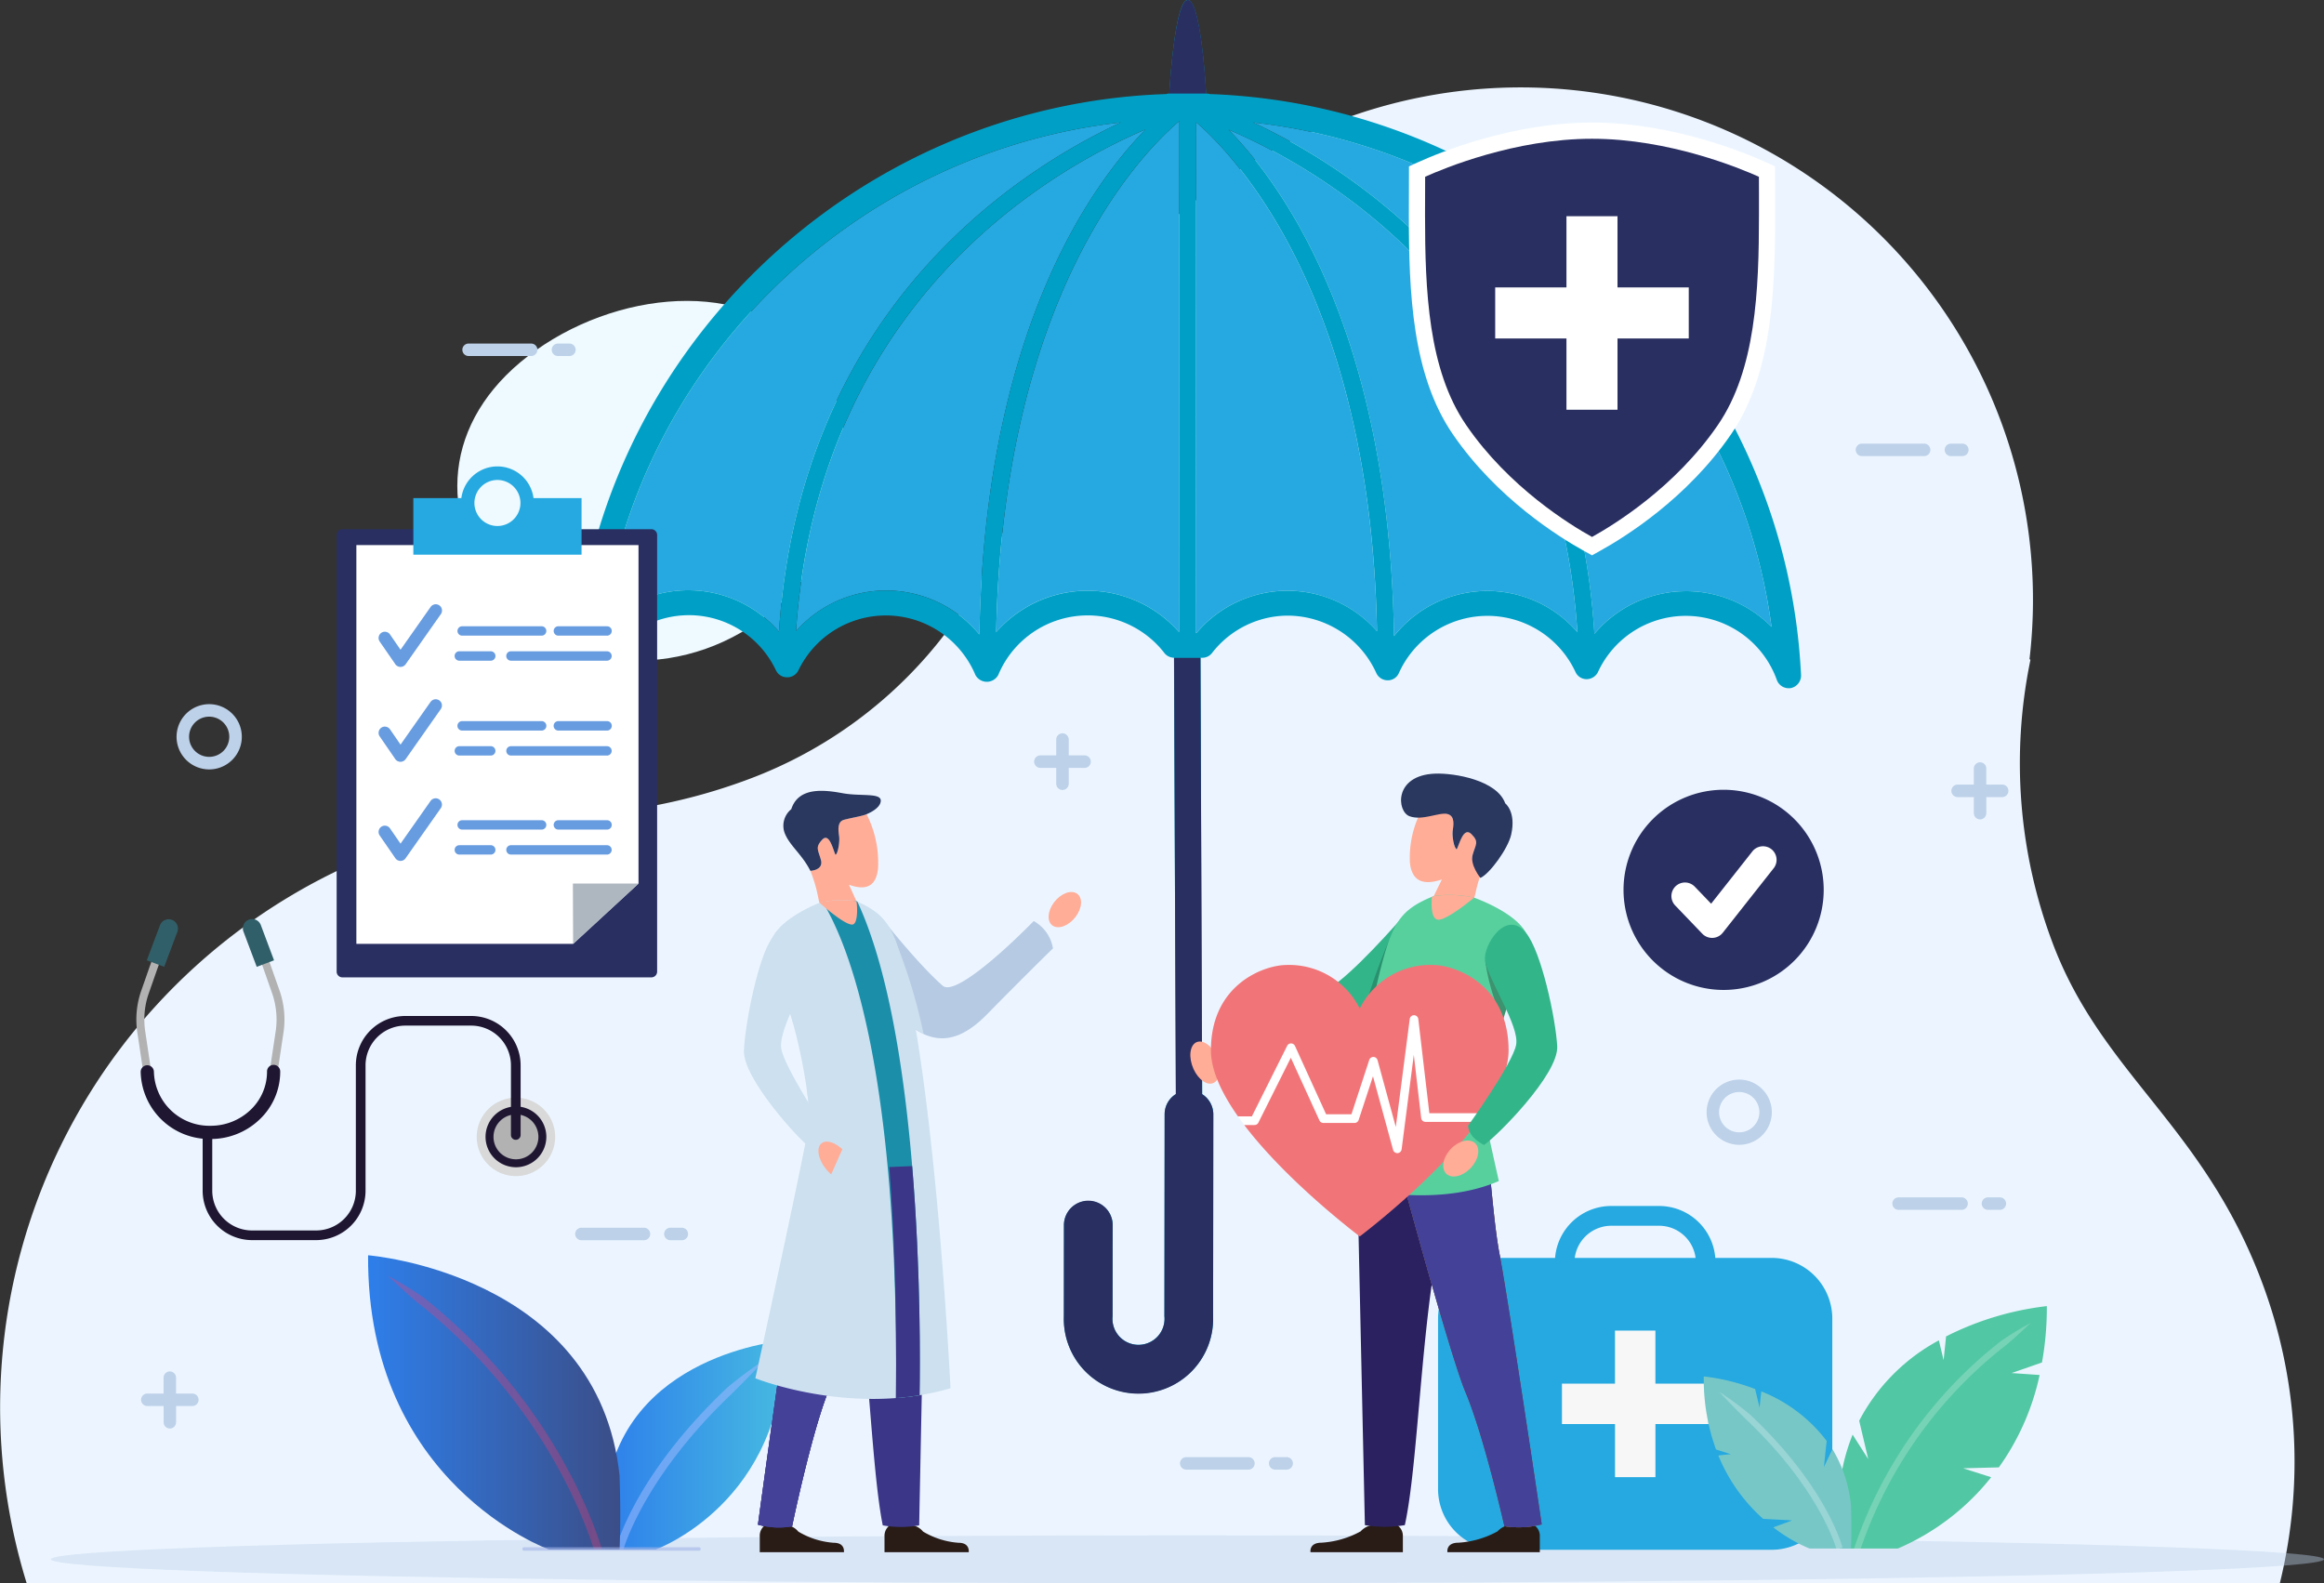 <svg xmlns="http://www.w3.org/2000/svg" xmlns:xlink="http://www.w3.org/1999/xlink" width="346.999" height="236.414" viewBox="0 0 346.999 236.414">
  <rect x="0" y="0" width="346.999" height="236.414" fill="#333333" stroke="none"/>
  <defs>
    <linearGradient id="linear-gradient" y1="0.5" x2="1" y2="0.5" gradientUnits="objectBoundingBox">
      <stop offset="0" stop-color="#2e7feb"/>
      <stop offset="1" stop-color="#46bae1"/>
    </linearGradient>
    <linearGradient id="linear-gradient-2" y1="0.5" x2="1" y2="0.5" gradientUnits="objectBoundingBox">
      <stop offset="0" stop-color="#2e7feb"/>
      <stop offset="1" stop-color="#3b4d87"/>
    </linearGradient>
    <linearGradient id="linear-gradient-3" x1="-77.36" y1="0.5" x2="-76.36" y2="0.5" gradientUnits="objectBoundingBox">
      <stop offset="0" stop-color="#3d342b"/>
      <stop offset="1" stop-color="#291c17"/>
    </linearGradient>
    <linearGradient id="linear-gradient-4" x1="-74.422" y1="0.5" x2="-73.422" y2="0.5" xlink:href="#linear-gradient-3"/>
    <linearGradient id="linear-gradient-5" x1="-168.407" y1="0.5" x2="-167.407" y2="0.5" xlink:href="#linear-gradient-3"/>
    <linearGradient id="linear-gradient-6" x1="-168.354" y1="0.5" x2="-167.354" y2="0.5" xlink:href="#linear-gradient-3"/>
  </defs>
  <g id="ob3" transform="translate(-10.423 -92.916)">
    <g id="Group_157681" data-name="Group 157681" transform="translate(10.423 105.961)" style="mix-blend-mode: multiply;isolation: isolate">
      <g id="Group_157680" data-name="Group 157680">
        <g id="Group_157679" data-name="Group 157679" transform="translate(68.285 31.884)">
          <path id="Path_205009" data-name="Path 205009" d="M71.227,159.463c13.3-9.408,17.1-26.9,8.5-39.057s-28.377-10.879-41.677-1.466-15.1,23.384-6.491,35.549S57.924,168.871,71.227,159.463Z" transform="translate(-26.296 -111.583)" fill="#eefaff"/>
        </g>
        <path id="Path_205010" data-name="Path 205010" d="M349.237,326.8a76.215,76.215,0,0,0-2.733-45.133c-8.779-23.29-23.822-30.915-31.185-50.451A76.161,76.161,0,0,1,312,188.918a.754.754,0,0,0-.137-.113,76.5,76.5,0,0,0-103.01-80.436c-40.808,15.383-46.881,51.151-46.987,51.159A65.874,65.874,0,0,1,120.8,206.667c-21.855,8.235-36.358,3.852-54.366,10.644A88.937,88.937,0,0,0,12.818,326.8Z" transform="translate(-8.833 -103.429)" fill="#ecf5ff"/>
      </g>
    </g>
    <g id="Group_157767" data-name="Group 157767" transform="translate(18.004 92.916)">
      <ellipse id="Ellipse_10413" data-name="Ellipse 10413" cx="169.709" cy="3.578" rx="169.709" ry="3.578" transform="translate(0 229.257)" fill="#bdd1e9" opacity="0.4" style="mix-blend-mode: multiply;isolation: isolate"/>
      <g id="Group_157682" data-name="Group 157682" transform="translate(207.137 180.082)">
        <path id="Path_205011" data-name="Path 205011" d="M114.091,155h-8.418a8.419,8.419,0,0,0-8.383-7.752H90.127A8.415,8.415,0,0,0,81.748,155H73.334a9.059,9.059,0,0,0-9.057,9.061v25.462a9.062,9.062,0,0,0,9.057,9.061h40.758a9.06,9.06,0,0,0,9.049-9.061V164.063A9.058,9.058,0,0,0,114.091,155Zm-23.965-4.8h7.164a5.5,5.5,0,0,1,5.44,4.8H84.687A5.512,5.512,0,0,1,90.127,150.2Z" transform="translate(-64.277 -147.251)" fill="#25a9e0"/>
        <path id="Path_205012" data-name="Path 205012" d="M90.879,159.919H82.955V152H76.918v7.922H69v6.035h7.922v7.926h6.037v-7.926h7.924Z" transform="translate(-50.503 -133.397)" fill="#f7f7f7"/>
      </g>
      <g id="Group_157684" data-name="Group 157684" transform="translate(78.072)">
        <g id="Group_157683" data-name="Group 157683" transform="translate(4.382 18.074)">
          <path id="Path_205013" data-name="Path 205013" d="M109.792,105.965c-16.091,7.5-47.925,28.323-51.053,76.044a17.909,17.909,0,0,0-26.277-.87C37.815,141.726,70.033,110.448,109.792,105.965Z" transform="translate(-32.462 -105.757)" fill="#25a9e0"/>
          <path id="Path_205014" data-name="Path 205014" d="M92.016,106.231C83.606,114.817,68,136.815,67.2,181.648a18.138,18.138,0,0,0-13.971-6.568,17.95,17.95,0,0,0-13.411,6.082C43.185,132.085,77.665,112.349,92.016,106.231Z" transform="translate(-10.999 -104.981)" fill="#25a9e0"/>
          <path id="Path_205015" data-name="Path 205015" d="M61.166,176.046a18.058,18.058,0,0,0-13.724,6.184c1.042-50.461,21.582-71.424,27.351-76.319l-.035,76.319A18.122,18.122,0,0,0,61.166,176.046Z" transform="translate(11.265 -105.912)" fill="#25a9e0"/>
          <path id="Path_205016" data-name="Path 205016" d="M55.115,105.956c5.976,5.177,26.03,26.206,27,76.009a17.795,17.795,0,0,0-26.974.282l-.1-.039Z" transform="translate(33.446 -105.784)" fill="#25a9e0"/>
          <path id="Path_205017" data-name="Path 205017" d="M81.008,181.864c-.7-44.97-16.3-67.038-24.717-75.625,14.359,6.121,48.835,25.928,52.1,75.037a17.772,17.772,0,0,0-27.382.588Z" transform="translate(37.095 -104.958)" fill="#25a9e0"/>
          <path id="Path_205018" data-name="Path 205018" d="M134.655,181.28a17.929,17.929,0,0,0-26.445,1.039c-2.959-47.925-34.859-68.814-50.986-76.354C97.122,110.413,129.376,141.792,134.655,181.28Z" transform="translate(39.815 -105.757)" fill="#25a9e0"/>
        </g>
        <path id="Path_205019" data-name="Path 205019" d="M210.2,194.9c-5.279-39.488-37.532-70.867-77.432-75.315,16.127,7.54,48.027,28.428,50.986,76.354A17.929,17.929,0,0,1,210.2,194.9Zm-58.906.658c-.972-49.8-21.025-70.832-27-76.009l-.074,76.252.1.039a17.795,17.795,0,0,1,26.974-.282Zm-22.178-74.9c8.414,8.587,24.016,30.654,24.717,75.625a17.773,17.773,0,0,1,27.382-.588C177.947,146.584,143.471,126.777,129.112,120.656ZM62,195.626c3.127-47.722,34.961-68.539,51.053-76.044-39.758,4.483-71.976,35.761-77.33,75.174a17.909,17.909,0,0,1,26.277.87Zm29.922.415c.8-44.833,16.409-66.831,24.819-75.417-14.351,6.118-48.831,25.854-52.2,74.931a17.95,17.95,0,0,1,13.411-6.082A18.138,18.138,0,0,1,91.925,196.042Zm29.859-76.667c-5.769,4.895-26.308,25.858-27.351,76.319a18.173,18.173,0,0,1,27.315,0Zm-2.332,79.309a14.478,14.478,0,0,0-24.709,3.406,1.937,1.937,0,0,1-3.41,0,14.5,14.5,0,0,0-26.445-.658,1.824,1.824,0,0,1-1.6,1h-.071a1.819,1.819,0,0,1-1.666-1.039,14.382,14.382,0,0,0-13.035-8.234,14.555,14.555,0,0,0-13.587,9.523,1.858,1.858,0,0,1-2.124,1.18,1.836,1.836,0,0,1-1.458-1.912c2.328-47.055,41.149-85.007,88.487-86.606a1.036,1.036,0,0,1,.345-.071h.106s.764-13.971,2.743-13.971c2.018,0,2.747,13.971,2.747,13.971h.106a2,2,0,0,1,.451.071c47.3,1.7,86.022,39.727,88.279,86.782a1.914,1.914,0,0,1-1.493,1.916,2.021,2.021,0,0,1-.388.027A1.877,1.877,0,0,1,211,202.857a14.44,14.44,0,0,0-26.724-1.184,1.906,1.906,0,0,1-1.669,1.042,1.816,1.816,0,0,1-1.666-1.042,14.5,14.5,0,0,0-26.383.137,1.8,1.8,0,0,1-1.666,1.078,1.872,1.872,0,0,1-1.7-1.078,14.582,14.582,0,0,0-13.215-8.583,14.361,14.361,0,0,0-11.33,5.6,1.84,1.84,0,0,1-1.462.694h-.243l.243,65.157a3.592,3.592,0,0,1,1.673,2.99l-.039,30.2a11.146,11.146,0,1,1-22.28-.035V284.2a3.651,3.651,0,0,1,7.3,0l-.035,13.626a3.895,3.895,0,1,0,7.752,0l.035-30.164a3.516,3.516,0,0,1,1.669-2.99l-.282-65.157A1.877,1.877,0,0,1,119.452,198.683Z" transform="translate(-31.344 -101.3)" fill="#00a0c6"/>
        <path id="Path_205020" data-name="Path 205020" d="M66.742,191.509a3.563,3.563,0,0,0-1.677,2.975l-.031,30.2a3.887,3.887,0,1,1-7.736,0l.008-13.619a3.635,3.635,0,0,0-7.27-.008l-.016,13.622a11.149,11.149,0,1,0,22.283.016l.031-30.192a3.588,3.588,0,0,0-1.666-2.986l-.251-65.146-3.942,0Z" transform="translate(23.172 -28.138)" fill="#292f61"/>
        <path id="Path_205021" data-name="Path 205021" d="M59.553,115.264S58.828,101.3,56.814,101.3s-2.779,13.971-2.779,13.971l5.612,0A.691.691,0,0,1,59.553,115.264Z" transform="translate(34.892 -101.297)" fill="#292f61"/>
      </g>
      <path id="Path_205022" data-name="Path 205022" d="M117.846,116.262l-.016-3.754-1.411-.639c-3.053-1.387-13.948-5.9-25.908-5.9s-22.856,4.511-25.912,5.894l-1.415.643-.02,7.215c0,11.745.506,23.945,6.568,32.79,6.588,9.609,15.907,15.386,19.611,17.432l1.168.647,1.164-.647c3.7-2.046,13.023-7.818,19.6-17.432,6.071-8.849,6.576-21.045,6.576-32.786Z" transform="translate(139.611 -87.665)" fill="#fff"/>
      <path id="Path_205023" data-name="Path 205023" d="M63.8,112.262c0,.835-.016,5.671-.016,5.671,0,11.357.47,23.146,6.149,31.411,6.388,9.327,15.6,14.935,18.784,16.7,3.178-1.76,12.388-7.368,18.78-16.7,5.671-8.265,6.145-20.053,6.145-31.415l0-3.457s-.008-1.332-.008-2.21c-2.755-1.238-13.364-5.675-24.913-5.675S66.547,111.023,63.8,112.262Z" transform="translate(141.409 -85.867)" fill="#292f61"/>
      <path id="Path_205024" data-name="Path 205024" d="M95.355,120.177H84.715v-10.64H77.092v10.64H66.454v7.62H77.092V138.44h7.624V127.8H95.355Z" transform="translate(149.215 -77.256)" fill="#fff"/>
      <g id="Group_157695" data-name="Group 157695" transform="translate(12.779 137.271)">
        <g id="Group_157685" data-name="Group 157685" transform="translate(50.817 26.633)">
          <path id="Path_205025" data-name="Path 205025" d="M27.65,148.97a5.859,5.859,0,1,0,5.859-5.847A5.859,5.859,0,0,0,27.65,148.97Z" transform="translate(-27.65 -143.123)" fill="#d9d9d9"/>
          <path id="Path_205026" data-name="Path 205026" d="M27.987,147.992a4.538,4.538,0,1,0,4.538-4.534A4.539,4.539,0,0,0,27.987,147.992Z" transform="translate(-26.666 -142.145)" fill="#1f1632"/>
          <path id="Path_205027" data-name="Path 205027" d="M28.29,147.108a3.353,3.353,0,1,0,3.351-3.347A3.357,3.357,0,0,0,28.29,147.108Z" transform="translate(-25.782 -141.261)" fill="#b2b2b2"/>
        </g>
        <g id="Group_157688" data-name="Group 157688" transform="translate(9.898 14.437)">
          <g id="Group_157687" data-name="Group 157687">
            <g id="Group_157686" data-name="Group 157686">
              <path id="Path_205028" data-name="Path 205028" d="M57.308,140.011a7.384,7.384,0,0,1,7.379,7.379V157.78a.723.723,0,0,1-1.446,0V147.39a5.941,5.941,0,0,0-5.933-5.941H47.46a5.94,5.94,0,0,0-5.929,5.941V166.1a7.386,7.386,0,0,1-7.376,7.379h-9.57a7.383,7.383,0,0,1-7.376-7.379V157.78a.717.717,0,1,1,1.434,0V166.1a5.947,5.947,0,0,0,5.941,5.937h9.57a5.937,5.937,0,0,0,5.929-5.937V147.39a7.378,7.378,0,0,1,7.376-7.379Z" transform="translate(-17.209 -140.011)" fill="#1f1632"/>
            </g>
          </g>
        </g>
        <g id="Group_157694" data-name="Group 157694">
          <g id="Group_157690" data-name="Group 157690">
            <g id="Group_157689" data-name="Group 157689" transform="translate(0 5.748)">
              <path id="Path_205029" data-name="Path 205029" d="M17.778,137.83a.592.592,0,0,1,.349.76l-.314.862L16.5,143.211a11.775,11.775,0,0,0-.521,5.369l.384,2.575.592,3.99a.591.591,0,0,1-1.168.184l-.6-4-.388-2.567a13.081,13.081,0,0,1,.564-5.91l1.332-3.809.31-.854A.6.6,0,0,1,17.778,137.83Z" transform="translate(-14.683 -137.794)" fill="#b2b2b2"/>
            </g>
            <path id="Path_205030" data-name="Path 205030" d="M15.081,142.452l1.963-5.224a1.386,1.386,0,0,1,2.6.968l-1.963,5.228Z" transform="translate(-13.522 -136.327)" fill="#315f69"/>
          </g>
          <g id="Group_157692" data-name="Group 157692" transform="translate(15.915)">
            <g id="Group_157691" data-name="Group 157691" transform="translate(2.725 5.748)">
              <path id="Path_205031" data-name="Path 205031" d="M19.822,137.83a.593.593,0,0,0-.345.76l.314.862,1.317,3.758a11.994,11.994,0,0,1,.521,5.369l-.388,2.575-.6,3.99a.589.589,0,0,0,.5.674.574.574,0,0,0,.67-.49l.6-4,.384-2.567a13.076,13.076,0,0,0-.56-5.91l-1.34-3.809-.31-.854A.6.6,0,0,0,19.822,137.83Z" transform="translate(-19.439 -137.794)" fill="#b2b2b2"/>
            </g>
            <path id="Path_205032" data-name="Path 205032" d="M23.387,142.452l-1.959-5.224a1.385,1.385,0,1,0-2.594.968l1.967,5.228Z" transform="translate(-18.744 -136.327)" fill="#315f69"/>
          </g>
          <g id="Group_157693" data-name="Group 157693" transform="translate(0.646 21.762)">
            <path id="Path_205033" data-name="Path 205033" d="M16.823,142.868a8.278,8.278,0,0,0,8.442,8.081,8.6,8.6,0,0,0,5.988-2.375,7.866,7.866,0,0,0,2.461-5.706.984.984,0,1,1,1.967,0,9.806,9.806,0,0,1-3.061,7.121,10.535,10.535,0,0,1-7.356,2.935,10.254,10.254,0,0,1-10.417-10.056.988.988,0,0,1,1.975,0Z" transform="translate(-14.848 -141.88)" fill="#1f1632"/>
          </g>
        </g>
      </g>
      <g id="Group_157700" data-name="Group 157700" transform="translate(47.377 187.438)">
        <g id="Group_157696" data-name="Group 157696">
          <path id="Path_205034" data-name="Path 205034" d="M32.623,183.561h7.485s19.336-6.964,19.168-31.18c0,0-24.388,1.92-26.653,23.342C32.447,180.6,32.623,183.561,32.623,183.561Z" transform="translate(2.857 -139.633)" fill="url(#linear-gradient)"/>
          <path id="Path_205035" data-name="Path 205035" d="M50.2,158.288c1.642-1.564,5.087-5.2,5.087-5.2a59.486,59.486,0,0,0-5.694,4.221c-13.658,12.909-16.515,23.549-16.64,24.035l.537.141h.588C34.459,180.2,37.743,170.162,50.2,158.288Z" transform="translate(4.051 -137.56)" fill="#94b6fd" opacity="0.6" style="mix-blend-mode: screen;isolation: isolate"/>
          <path id="Path_205036" data-name="Path 205036" d="M61.061,193.056H50.507s-27.241-9.813-26.994-43.928c0,0,34.354,2.7,37.548,32.888C61.3,188.89,61.061,193.056,61.061,193.056Z" transform="translate(-23.512 -149.128)" fill="url(#linear-gradient-2)"/>
          <path id="Path_205037" data-name="Path 205037" d="M55.031,190.773h1.2c-1.023-3.453-7.325-22.3-26.559-37.56a50.157,50.157,0,0,0-5.4-3.3s2.978,2.853,4.515,4.068C47.33,168.615,53.753,186.662,55.031,190.773Z" transform="translate(-21.318 -146.845)" fill="#ff3a72" opacity="0.3" style="mix-blend-mode: multiply;isolation: isolate"/>
        </g>
        <g id="Group_157699" data-name="Group 157699" transform="translate(23.03 43.603)">
          <g id="Group_157698" data-name="Group 157698">
            <g id="Group_157697" data-name="Group 157697" opacity="0.6" style="mix-blend-mode: multiply;isolation: isolate">
              <path id="Path_205038" data-name="Path 205038" d="M29.654,160.254a.257.257,0,0,0-.266.255.263.263,0,0,0,.266.263H55.763a.259.259,0,0,0,.259-.263.253.253,0,0,0-.259-.255Z" transform="translate(-29.388 -160.254)" fill="#a3b5e9"/>
            </g>
          </g>
        </g>
      </g>
      <g id="Group_157706" data-name="Group 157706" transform="translate(103.488 118.086)">
        <path id="Path_205039" data-name="Path 205039" d="M44.069,136.21s5.549,7.078,9.315,10.362c1.693,1.591,9.037-4.993,13.6-9.641a5.7,5.7,0,0,1,2.877,4.08s-3.95,3.848-9.817,9.817c-5.063,5.173-9.449,4.863-14.661-1.426S44.069,136.21,44.069,136.21Z" transform="translate(-23.71 -117.483)" fill="#b6cae3"/>
        <path id="Path_205040" data-name="Path 205040" d="M50.25,136.829c-1,1.325-1.086,2.884-.2,3.484s2.414.012,3.417-1.309,1.1-2.88.2-3.48S51.253,135.508,50.25,136.829Z" transform="translate(-3.939 -120.179)" fill="#ffad97"/>
        <path id="Path_205041" data-name="Path 205041" d="M48.21,152.02a82.665,82.665,0,0,0-4.746-15.21l.267,7.2.368,4.824A13.43,13.43,0,0,0,48.21,152.02Z" transform="translate(-21.381 -115.732)" fill="#cde0ef" style="mix-blend-mode: multiply;isolation: isolate"/>
        <g id="Group_157701" data-name="Group 157701" transform="translate(20.998 107.279)">
          <path id="Path_205042" data-name="Path 205042" d="M43.4,158.978v3.307h3.132v-3.479Z" transform="translate(-42.568 -158.806)" fill="#ffad97"/>
          <path id="Path_205043" data-name="Path 205043" d="M44.018,159.41a1.914,1.914,0,0,0-.831,1.658v2.387H55.759s.227-1.407-1.5-1.407a11.961,11.961,0,0,1-5.318-1.677,2.622,2.622,0,0,0-1.791-.96Z" transform="translate(-43.187 -157.042)" fill="url(#linear-gradient-3)"/>
        </g>
        <g id="Group_157702" data-name="Group 157702" transform="translate(2.371 107.279)">
          <path id="Path_205044" data-name="Path 205044" d="M38.644,158.978v3.307h3.133v-3.479Z" transform="translate(-37.821 -158.806)" fill="#ffad97"/>
          <path id="Path_205045" data-name="Path 205045" d="M39.257,159.41a1.917,1.917,0,0,0-.823,1.658v2.387H51s.227-1.407-1.5-1.407a11.908,11.908,0,0,1-5.314-1.677,2.643,2.643,0,0,0-1.8-.96Z" transform="translate(-38.434 -157.042)" fill="url(#linear-gradient-4)"/>
        </g>
        <path id="Path_205046" data-name="Path 205046" d="M56.706,148.65l-1.2,60.09a15.278,15.278,0,0,1-5.436,0c-1.814-8.935-2.23-30.02-4.836-42.976s-4.491-15.641-4.491-21.449S56.706,148.65,56.706,148.65Z" transform="translate(-29.332 -99.058)" fill="#3b3687"/>
        <g id="Group_157703" data-name="Group 157703" transform="translate(2.1 43.1)">
          <path id="Path_205047" data-name="Path 205047" d="M59.724,148.013s-8.477,34.808-11,41.361-5.263,19.787-5.263,19.787a11.59,11.59,0,0,1-5.095-.255s4.483-32.9,5.749-40.048,1.732-22.785,3.308-25.756S59.724,148.013,59.724,148.013Z" transform="translate(-38.365 -142.429)" fill="#3b3687"/>
          <path id="Path_205048" data-name="Path 205048" d="M59.724,148.013s-8.477,34.808-11,41.361-5.263,19.787-5.263,19.787a11.59,11.59,0,0,1-5.095-.255s4.483-32.9,5.749-40.048,1.732-22.785,3.308-25.756S59.724,148.013,59.724,148.013Z" transform="translate(-38.365 -142.429)" fill="#3b3687"/>
          <path id="Path_205049" data-name="Path 205049" d="M59.724,148.013s-8.477,34.808-11,41.361-5.263,19.787-5.263,19.787a11.59,11.59,0,0,1-5.095-.255s4.483-32.9,5.749-40.048,1.732-22.785,3.308-25.756S59.724,148.013,59.724,148.013Z" transform="translate(-38.365 -142.429)" fill="#444199"/>
        </g>
        <g id="Group_157705" data-name="Group 157705" transform="translate(5.863)">
          <g id="Group_157704" data-name="Group 157704">
            <path id="Path_205050" data-name="Path 205050" d="M50.476,140.372a16.012,16.012,0,0,0-1.717-8.05c-.651.294-2.257.533-3.378.835s-.8,1.846-.713,2.579-.176,2.457-.553,2.653c-.368-.78-.925-3.421-2-2.246s-.572,1.509-.172,3.033-1.579,1.6-1.579,1.6c1.415,3.578,1.015,4.656,1.728,5.393,1.622,1.681,5.894,2.637,5.349-.4-.752-1.7-1.305-2.912-1.305-2.912C49.108,143.926,50.253,142.68,50.476,140.372Z" transform="translate(-36.301 -128.832)" fill="#ffad97"/>
            <path id="Path_205051" data-name="Path 205051" d="M51.783,134.921s2.1-.8,2.12-2.01-3-.631-5.663-1.117-6.6-1.031-7.7,2.379a3.186,3.186,0,0,0-1.05,3.382c.682,1.995,2.594,3.237,3.9,5.824,0,0,1.979-.078,1.579-1.6s-.9-1.869.172-3.033,1.634,1.466,2,2.246c.376-.2.631-1.912.553-2.653s-.411-2.273.713-2.579S51.133,135.215,51.783,134.921Z" transform="translate(-39.325 -131.432)" fill="#2a375e"/>
          </g>
        </g>
        <path id="Path_205052" data-name="Path 205052" d="M47.837,136s-5.514,2.108-7.027,5.193,3.754,8.861,5.624,26.59C46.575,169.085,38.267,207,38.267,207s14.469,5.8,29.138,1.489c0,0-2.03-41.545-6.839-62.022-1.568-6.654-2.653-8.724-7.223-10.711A14.133,14.133,0,0,0,47.837,136Z" transform="translate(-36.551 -119.277)" fill="#cde0ef"/>
        <path id="Path_205053" data-name="Path 205053" d="M42.853,138.061l-3.382,5.667,0,0c.31.988.635,2.073.952,3.245A34.057,34.057,0,0,0,42.853,138.061Z" transform="translate(-33.036 -112.08)" fill="#cde0ef" style="mix-blend-mode: multiply;isolation: isolate"/>
        <path id="Path_205054" data-name="Path 205054" d="M42.573,149.688a6.067,6.067,0,0,1-.815-.854c-1.184-1.5-1.442-3.21-.572-3.821.713-.506,1.967-.082,3.053.921Z" transform="translate(-29.535 -92.414)" fill="#ffad97"/>
        <path id="Path_205055" data-name="Path 205055" d="M40.843,135.882c2.59,4.362,11.42,21.233,10.891,74,1.16-.082,2.34-.227,3.531-.423.145-8.3.439-52.816-9.288-73.7l-.153-.071A25.43,25.43,0,0,0,40.843,135.882Z" transform="translate(-29.031 -119.213)" fill="#1b8ea9"/>
        <path id="Path_205056" data-name="Path 205056" d="M40.712,135.975c1.058.968,3.743,3.225,4.832,3.276,1.066.059.756-3.457.662-3.5A14.935,14.935,0,0,0,40.712,135.975Z" transform="translate(-29.414 -119.275)" fill="#ffad97"/>
        <path id="Path_205057" data-name="Path 205057" d="M47.889,179.94c.074-4.342.188-18.6-1.105-34.209l-3.413.141c.717,9.343,1.125,20.688.988,34.491C45.518,180.281,46.7,180.136,47.889,179.94Z" transform="translate(-21.655 -89.692)" fill="#3b3687"/>
        <path id="Path_205058" data-name="Path 205058" d="M40.219,142.767c.149,1,.286,2.038.411,3.127l2.183,2.665Z" transform="translate(-30.853 -98.344)" fill="#cde0ef" style="mix-blend-mode: multiply;isolation: isolate"/>
        <path id="Path_205059" data-name="Path 205059" d="M42.089,137.907c-2.1,2.763-4.044,12.631-4.256,16.82s8.269,13.411,9.95,14.622c0,0,2.1-1.023,2.171-2.853,0,0-6.055-9.17-6.541-11.992-.5-2.841,3.848-9.684,4.233-12.529C47.936,139.866,44.84,134.3,42.089,137.907Z" transform="translate(-37.829 -115.994)" fill="#cde0ef"/>
      </g>
      <g id="Group_157718" data-name="Group 157718" transform="translate(170.152 115.513)">
        <path id="Path_205060" data-name="Path 205060" d="M77.582,136.021s-6.086,7.129-10.221,10.44c-1.862,1.6-13.74-1.736-7.309,4.287,5.557,5.208,10.37,4.9,16.087-1.438S77.582,136.021,77.582,136.021Z" transform="translate(-45.147 -115.462)" fill="#33b58a"/>
        <path id="Path_205061" data-name="Path 205061" d="M61.3,151.959c1.293-6.917,5.208-15.335,5.208-15.335l-.3,7.262-.4,4.863A14.723,14.723,0,0,1,61.3,151.959Z" transform="translate(-35.97 -113.702)" opacity="0.2" style="mix-blend-mode: multiply;isolation: isolate"/>
        <g id="Group_157707" data-name="Group 157707" transform="translate(17.928 109.802)">
          <path id="Path_205062" data-name="Path 205062" d="M65.265,158.961v3.333H61.828v-3.5Z" transform="translate(-52.369 -158.793)" fill="#ffad97"/>
          <path id="Path_205063" data-name="Path 205063" d="M72.311,159.4a1.907,1.907,0,0,1,.905,1.666v2.41H59.425s-.251-1.419,1.642-1.419a13.923,13.923,0,0,0,5.843-1.693,2.975,2.975,0,0,1,1.963-.964Z" transform="translate(-59.414 -157.015)" fill="url(#linear-gradient-5)"/>
        </g>
        <g id="Group_157708" data-name="Group 157708" transform="translate(38.373 109.802)">
          <path id="Path_205064" data-name="Path 205064" d="M70.481,158.961v3.333H67.046v-3.5Z" transform="translate(-57.581 -158.793)" fill="#ffad97"/>
          <path id="Path_205065" data-name="Path 205065" d="M77.532,159.4a1.907,1.907,0,0,1,.905,1.666v2.41H64.643s-.255-1.419,1.642-1.419a13.866,13.866,0,0,0,5.839-1.693A3,3,0,0,1,74.1,159.4Z" transform="translate(-64.631 -157.015)" fill="url(#linear-gradient-6)"/>
        </g>
        <path id="Path_205066" data-name="Path 205066" d="M61.152,148.555l1.321,60.56a18.011,18.011,0,0,0,5.965,0c1.991-9.006,2.442-30.251,5.3-43.309s4.934-15.762,4.934-21.617S61.152,148.555,61.152,148.555Z" transform="translate(-36.414 -96.895)" fill="#2b2161"/>
        <g id="Group_157709" data-name="Group 157709" transform="translate(29.033 45.111)">
          <path id="Path_205067" data-name="Path 205067" d="M62.248,147.921s9.3,35.083,12.07,41.686S80.1,209.552,80.1,209.552a13.751,13.751,0,0,0,5.581-.266s-4.918-33.147-6.3-40.358-1.909-22.954-3.641-25.963S62.248,147.921,62.248,147.921Z" transform="translate(-62.248 -142.286)" fill="#ffbf00"/>
          <path id="Path_205068" data-name="Path 205068" d="M62.248,147.921s9.3,35.083,12.07,41.686S80.1,209.552,80.1,209.552a13.751,13.751,0,0,0,5.581-.266s-4.918-33.147-6.3-40.358-1.909-22.954-3.641-25.963S62.248,147.921,62.248,147.921Z" transform="translate(-62.248 -142.286)" fill="#3b3687"/>
          <path id="Path_205069" data-name="Path 205069" d="M62.248,147.921s9.3,35.083,12.07,41.686S80.1,209.552,80.1,209.552a13.751,13.751,0,0,0,5.581-.266s-4.918-33.147-6.3-40.358-1.909-22.954-3.641-25.963S62.248,147.921,62.248,147.921Z" transform="translate(-62.248 -142.286)" fill="#444199"/>
        </g>
        <g id="Group_157711" data-name="Group 157711" transform="translate(31.458)">
          <g id="Group_157710" data-name="Group 157710">
            <path id="Path_205070" data-name="Path 205070" d="M63.24,140.213a15.06,15.06,0,0,1,1.893-8.112c.705.294,2.469.533,3.7.839s.874,1.858.78,2.6.2,2.477.611,2.677c.4-.788,1.015-3.449,2.2-2.269,1.168,1.176.627,1.521.18,3.061s1.74,1.622,1.74,1.622c-1.548,3.6-1.113,4.683-1.9,5.428-1.779,1.689-6.462,2.669-5.871-.4.831-1.717,1.438-2.939,1.438-2.939C64.741,143.8,63.491,142.541,63.24,140.213Z" transform="translate(-61.914 -126.905)" fill="#ffad97"/>
            <path id="Path_205071" data-name="Path 205071" d="M64.146,137.147c-1.924-.694-2.395-6.129,3.8-6.365,2.951-.11,9.261,1,10.475,4.436,0,0,1.67,1.25.89,4.675-.474,2.093-3.19,5.824-4.589,6.462,0,0-1.6-1.94-1.16-3.476s.988-1.885-.18-3.061c-1.184-1.18-1.795,1.481-2.2,2.269-.415-.2-.694-1.932-.611-2.677s.455-2.293-.78-2.6S66.074,137.852,64.146,137.147Z" transform="translate(-62.867 -130.775)" fill="#2a375e"/>
          </g>
        </g>
        <path id="Path_205072" data-name="Path 205072" d="M83.52,178.116c-1.262-5.585-2.183-9.86-2.132-10.284,2.054-17.863,7.834-23.675,6.172-26.794s-7.709-5.228-7.709-5.228a16.752,16.752,0,0,0-6.043-.251c-5.016,2-6.2,4.084-7.924,10.8-2.214,8.661-3.892,21.061-5.091,32.539C64.109,179.7,74.918,181.847,83.52,178.116Z" transform="translate(-37.459 -117.274)" fill="#57d09e"/>
        <path id="Path_205073" data-name="Path 205073" d="M66.068,137.886l3.715,5.7-.008.012c-.337,1-.694,2.085-1.042,3.272A32.176,32.176,0,0,1,66.068,137.886Z" transform="translate(-22.064 -110.018)" opacity="0.3" style="mix-blend-mode: multiply;isolation: isolate"/>
        <path id="Path_205074" data-name="Path 205074" d="M70.4,135.784c-1.168.972-4.107,3.249-5.3,3.312-1.168.043-1.109-2.308-1.023-3.413.1-.039.188-.086.294-.125A17.911,17.911,0,0,1,70.4,135.784Z" transform="translate(-28.014 -117.272)" fill="#ffad97"/>
        <path id="Path_205075" data-name="Path 205075" d="M68.313,142.626c-.161,1.015-.31,2.057-.447,3.155l-2.4,2.688Z" transform="translate(-23.816 -96.182)" fill="#d9d9d9"/>
        <path id="Path_205076" data-name="Path 205076" d="M58.976,143.788c.549,1.728.114,3.288-.96,3.476s-2.391-1.062-2.939-2.794-.118-3.284.964-3.468S58.435,142.064,58.976,143.788Z" transform="translate(-54.84 -100.978)" fill="#ffad97"/>
        <g id="Group_157716" data-name="Group 157716" transform="translate(3.07 28.577)">
          <path id="Path_205077" data-name="Path 205077" d="M92.441,157.5l.915-1.282-5.228-11.412-3.389-5.373-4.38,1.634-14.3,1.229-8.4,6.418-1,7.968.942,1.29L66.64,162.2,80.3,164.188Z" transform="translate(-52.617 -134.078)" fill="#fff"/>
          <g id="Group_157715" data-name="Group 157715">
            <g id="Group_157714" data-name="Group 157714">
              <g id="Group_157712" data-name="Group 157712" transform="translate(4.977 13.423)">
                <path id="Path_205078" data-name="Path 205078" d="M83.311,150.925l-1.1-9.433L80.391,155.6a.666.666,0,0,1-.6.568h-.039a.663.663,0,0,1-.631-.478l-3.006-11-2.14,6.521a.646.646,0,0,1-.6.447H68.7a.625.625,0,0,1-.58-.376l-4.272-9.355-4.844,9.684a.645.645,0,0,1-.572.357h-1.54c5.761,7.587,14.751,14.712,16.989,16.44l.259.192.255-.192c2.285-1.764,11.6-9.151,17.345-16.91H83.954A.645.645,0,0,1,83.311,150.925Z" transform="translate(-56.893 -141.492)" fill="#f17578"/>
              </g>
              <g id="Group_157713" data-name="Group 157713">
                <path id="Path_205079" data-name="Path 205079" d="M88.754,138.067a11.767,11.767,0,0,0-10.907,6.509,11.769,11.769,0,0,0-10.91-6.509c-3.3,0-11.314,2.833-11.314,12.745,0,3.029,1.65,6.466,4.037,9.86h2.081l5.267-10.534a.633.633,0,0,1,.592-.353.645.645,0,0,1,.572.368l4.652,10.209h3.782l2.661-8.116a.644.644,0,0,1,.627-.443.654.654,0,0,1,.607.47l2.728,9.982,2.081-16.111a.643.643,0,0,1,1.278,0l1.65,14.061h8.124c2.214-3.245,3.707-6.505,3.707-9.4C100.068,140.9,92.05,138.067,88.754,138.067Z" transform="translate(-55.623 -138.067)" fill="#f17578"/>
              </g>
            </g>
          </g>
        </g>
        <g id="Group_157717" data-name="Group 157717" transform="translate(37.758 22.568)">
          <path id="Path_205080" data-name="Path 205080" d="M74.052,137.73c2.3,2.782,4.436,12.733,4.675,16.95C78.95,158.9,69.651,168.2,67.8,169.423c0,0-2.3-1.031-2.383-2.877,0,0,6.647-9.241,7.176-12.09s-4.229-9.758-4.644-12.623C67.636,139.713,71.034,134.093,74.052,137.73Z" transform="translate(-61.708 -136.534)" fill="#33b58a"/>
          <path id="Path_205081" data-name="Path 205081" d="M65.281,146.408c1.035-1.376,2.7-2.014,3.7-1.442s.964,2.144-.086,3.511c-1.031,1.368-2.688,2.014-3.692,1.442S64.234,147.768,65.281,146.408Z" transform="translate(-64.474 -112.532)" fill="#ffad97"/>
        </g>
      </g>
      <g id="Group_157738" data-name="Group 157738" transform="translate(42.684 69.644)">
        <g id="Group_157719" data-name="Group 157719">
          <path id="Rectangle_168871" data-name="Rectangle 168871" d="M.86,0H46.992a.86.86,0,0,1,.86.86v65.2a.861.861,0,0,1-.861.861H.861A.861.861,0,0,1,0,66.064V.86A.86.86,0,0,1,.86,0Z" transform="translate(0 9.378)" fill="#292f61"/>
          <path id="Path_205082" data-name="Path 205082" d="M65.193,172.611l-9.768,9.005H23.065V122.069H65.193Z" transform="translate(-20.121 -110.319)" fill="#fff"/>
          <path id="Path_205083" data-name="Path 205083" d="M43.181,123.805a5.434,5.434,0,0,0-10.777,0H25.236v8.445H50.353v-8.445Zm-5.389,4.166a3.437,3.437,0,1,1,3.437-3.437A3.438,3.438,0,0,1,37.792,127.971Z" transform="translate(-13.785 -119.071)" fill="#25a9e0"/>
          <path id="Path_205084" data-name="Path 205084" d="M41.116,134.966h-9.8l.034,9.005Z" transform="translate(3.956 -72.674)" fill="#aeb7c0"/>
        </g>
        <g id="Group_157725" data-name="Group 157725" transform="translate(6.262 49.56)">
          <g id="Group_157720" data-name="Group 157720" transform="translate(11.777 3.272)">
            <path id="Path_205085" data-name="Path 205085" d="M27.618,132.552a.7.7,0,1,0,0,1.4H39.485a.7.7,0,1,0,0-1.4Z" transform="translate(-26.917 -132.552)" fill="#679ce0"/>
          </g>
          <g id="Group_157721" data-name="Group 157721" transform="translate(26.144 3.272)">
            <path id="Path_205086" data-name="Path 205086" d="M31.281,132.552a.7.7,0,1,0,0,1.4h7.274a.7.7,0,1,0,0-1.4Z" transform="translate(-30.583 -132.552)" fill="#679ce0"/>
          </g>
          <g id="Group_157722" data-name="Group 157722" transform="translate(11.358 7.007)">
            <path id="Path_205087" data-name="Path 205087" d="M27.508,133.5a.7.7,0,0,0,0,1.4H32.2a.7.7,0,0,0,0-1.4Z" transform="translate(-26.81 -133.505)" fill="#679ce0"/>
          </g>
          <g id="Group_157723" data-name="Group 157723" transform="translate(19.066 7.007)">
            <path id="Path_205088" data-name="Path 205088" d="M29.479,133.5a.7.7,0,1,0,0,1.4H43.814a.7.7,0,0,0,0-1.4Z" transform="translate(-28.777 -133.505)" fill="#679ce0"/>
          </g>
          <g id="Group_157724" data-name="Group 157724">
            <path id="Path_205089" data-name="Path 205089" d="M31.672,132.112s-3.359,4.785-4.483,6.376c-.69-1-1.572-2.281-1.572-2.281a.935.935,0,0,0-1.54,1.062l2.336,3.386a.928.928,0,0,0,1.536.008l5.251-7.47a.936.936,0,1,0-1.528-1.082Z" transform="translate(-23.912 -131.717)" fill="#679ce0"/>
          </g>
        </g>
        <g id="Group_157731" data-name="Group 157731" transform="translate(6.262 34.771)">
          <g id="Group_157726" data-name="Group 157726" transform="translate(11.777 3.263)">
            <path id="Path_205090" data-name="Path 205090" d="M27.618,128.776a.705.705,0,0,0,0,1.411H39.485a.705.705,0,0,0,0-1.411Z" transform="translate(-26.917 -128.776)" fill="#679ce0"/>
          </g>
          <g id="Group_157727" data-name="Group 157727" transform="translate(26.144 3.263)">
            <path id="Path_205091" data-name="Path 205091" d="M31.281,128.776a.705.705,0,0,0,0,1.411h7.274a.705.705,0,0,0,0-1.411Z" transform="translate(-30.583 -128.776)" fill="#679ce0"/>
          </g>
          <g id="Group_157728" data-name="Group 157728" transform="translate(11.358 7.006)">
            <path id="Path_205092" data-name="Path 205092" d="M27.508,129.731a.7.7,0,0,0,0,1.4H32.2a.7.7,0,1,0,0-1.4Z" transform="translate(-26.81 -129.731)" fill="#679ce0"/>
          </g>
          <g id="Group_157729" data-name="Group 157729" transform="translate(19.066 7.006)">
            <path id="Path_205093" data-name="Path 205093" d="M29.479,129.731a.7.7,0,1,0,0,1.4H43.814a.7.7,0,1,0,0-1.4Z" transform="translate(-28.777 -129.731)" fill="#679ce0"/>
          </g>
          <g id="Group_157730" data-name="Group 157730">
            <path id="Path_205094" data-name="Path 205094" d="M31.672,128.338s-3.359,4.781-4.483,6.38c-.69-1.007-1.572-2.285-1.572-2.285a.933.933,0,0,0-1.54,1.054l2.336,3.4a.946.946,0,0,0,1.536,0l5.251-7.477a.934.934,0,0,0-.223-1.3A.947.947,0,0,0,31.672,128.338Z" transform="translate(-23.912 -127.943)" fill="#679ce0"/>
          </g>
        </g>
        <g id="Group_157737" data-name="Group 157737" transform="translate(6.262 20.6)">
          <g id="Group_157732" data-name="Group 157732" transform="translate(11.777 3.271)">
            <path id="Path_205095" data-name="Path 205095" d="M27.618,125.162a.7.7,0,1,0,0,1.4H39.485a.7.7,0,0,0,0-1.4Z" transform="translate(-26.917 -125.162)" fill="#679ce0"/>
          </g>
          <g id="Group_157733" data-name="Group 157733" transform="translate(26.144 3.271)">
            <path id="Path_205096" data-name="Path 205096" d="M31.281,125.162a.7.7,0,0,0,0,1.4h7.274a.7.7,0,0,0,0-1.4Z" transform="translate(-30.583 -125.162)" fill="#679ce0"/>
          </g>
          <g id="Group_157734" data-name="Group 157734" transform="translate(11.358 7.005)">
            <path id="Path_205097" data-name="Path 205097" d="M27.508,126.115a.7.7,0,0,0,0,1.407H32.2a.7.7,0,0,0,0-1.407Z" transform="translate(-26.81 -126.115)" fill="#679ce0"/>
          </g>
          <g id="Group_157735" data-name="Group 157735" transform="translate(19.066 7.005)">
            <path id="Path_205098" data-name="Path 205098" d="M29.479,126.115a.7.7,0,0,0,0,1.407H43.814a.7.7,0,0,0,0-1.407Z" transform="translate(-28.777 -126.115)" fill="#679ce0"/>
          </g>
          <g id="Group_157736" data-name="Group 157736">
            <path id="Path_205099" data-name="Path 205099" d="M31.672,124.725s-3.359,4.777-4.483,6.38c-.69-1.007-1.572-2.285-1.572-2.285a.934.934,0,0,0-1.54,1.058l2.336,3.386a.941.941,0,0,0,1.536.012L33.2,125.8a.933.933,0,1,0-1.528-1.07Z" transform="translate(-23.912 -124.327)" fill="#679ce0"/>
          </g>
        </g>
      </g>
      <g id="Group_157741" data-name="Group 157741" transform="translate(234.829 117.93)">
        <path id="Path_205100" data-name="Path 205100" d="M101.233,146.351A14.945,14.945,0,1,1,86.29,131.392,14.947,14.947,0,0,1,101.233,146.351Z" transform="translate(-71.343 -131.392)" fill="#292f61"/>
        <g id="Group_157740" data-name="Group 157740" transform="translate(7.151 8.44)">
          <g id="Group_157739" data-name="Group 157739">
            <path id="Path_205101" data-name="Path 205101" d="M85.255,134.311s-4.26,5.408-6.157,7.807c-1.168-1.223-2.442-2.543-2.442-2.543a2.026,2.026,0,1,0-2.924,2.806l4.048,4.221a2.031,2.031,0,0,0,1.564.619,2.009,2.009,0,0,0,1.489-.764l7.6-9.629a2.028,2.028,0,0,0-3.182-2.516Z" transform="translate(-73.168 -133.546)" fill="#fff"/>
          </g>
        </g>
      </g>
      <g id="Group_157743" data-name="Group 157743" transform="translate(247.232 161.204)">
        <g id="Group_157742" data-name="Group 157742">
          <path id="Path_205102" data-name="Path 205102" d="M74.508,147.305a4.871,4.871,0,1,0,4.871-4.871A4.881,4.881,0,0,0,74.508,147.305Zm1.865,0a3.008,3.008,0,1,1,3.006,3.006A3.011,3.011,0,0,1,76.373,147.305Z" transform="translate(-74.508 -142.434)" fill="#bdd1e9"/>
        </g>
      </g>
      <g id="Group_157745" data-name="Group 157745" transform="translate(18.782 105.143)">
        <g id="Group_157744" data-name="Group 157744">
          <path id="Path_205103" data-name="Path 205103" d="M16.215,133a4.871,4.871,0,1,0,4.871-4.867A4.876,4.876,0,0,0,16.215,133Zm1.869,0a3,3,0,1,1,3,3A3,3,0,0,1,18.084,133Z" transform="translate(-16.215 -128.129)" fill="#bdd1e9"/>
        </g>
      </g>
      <g id="Group_157749" data-name="Group 157749" transform="translate(168.578 217.579)">
        <g id="Group_157748" data-name="Group 157748">
          <g id="Group_157746" data-name="Group 157746">
            <path id="Path_205104" data-name="Path 205104" d="M55.371,156.819a.935.935,0,0,0,0,1.869H64.71a.935.935,0,0,0,0-1.869Z" transform="translate(-54.438 -156.819)" fill="#bdd1e9"/>
          </g>
          <g id="Group_157747" data-name="Group 157747" transform="translate(13.336)">
            <path id="Path_205105" data-name="Path 205105" d="M58.778,156.819a.935.935,0,1,0,0,1.869h1.709a.935.935,0,0,0,0-1.869Z" transform="translate(-57.841 -156.819)" fill="#bdd1e9"/>
          </g>
        </g>
      </g>
      <g id="Group_157753" data-name="Group 157753" transform="translate(78.269 183.327)">
        <g id="Group_157752" data-name="Group 157752">
          <g id="Group_157750" data-name="Group 157750">
            <path id="Path_205106" data-name="Path 205106" d="M32.327,148.079a.933.933,0,0,0,0,1.865h9.339a.933.933,0,1,0,0-1.865Z" transform="translate(-31.394 -148.079)" fill="#bdd1e9"/>
          </g>
          <g id="Group_157751" data-name="Group 157751" transform="translate(13.34)">
            <path id="Path_205107" data-name="Path 205107" d="M35.735,148.079a.933.933,0,1,0,0,1.865h1.709a.933.933,0,0,0,0-1.865Z" transform="translate(-34.798 -148.079)" fill="#bdd1e9"/>
          </g>
        </g>
      </g>
      <g id="Group_157757" data-name="Group 157757" transform="translate(274.998 178.792)">
        <g id="Group_157756" data-name="Group 157756">
          <g id="Group_157754" data-name="Group 157754">
            <path id="Path_205108" data-name="Path 205108" d="M82.526,146.922a.933.933,0,1,0,0,1.865h9.343a.933.933,0,1,0,0-1.865Z" transform="translate(-81.593 -146.922)" fill="#bdd1e9"/>
          </g>
          <g id="Group_157755" data-name="Group 157755" transform="translate(13.34)">
            <path id="Path_205109" data-name="Path 205109" d="M85.934,146.922a.933.933,0,1,0,0,1.865h1.713a.933.933,0,1,0,0-1.865Z" transform="translate(-84.997 -146.922)" fill="#bdd1e9"/>
          </g>
        </g>
      </g>
      <g id="Group_157761" data-name="Group 157761" transform="translate(61.452 51.3)">
        <g id="Group_157760" data-name="Group 157760">
          <g id="Group_157758" data-name="Group 157758">
            <path id="Path_205110" data-name="Path 205110" d="M28.036,114.39a.931.931,0,1,0,0,1.862h9.343a.931.931,0,1,0,0-1.862Z" transform="translate(-27.103 -114.39)" fill="#bdd1e9"/>
          </g>
          <g id="Group_157759" data-name="Group 157759" transform="translate(13.34)">
            <path id="Path_205111" data-name="Path 205111" d="M31.444,114.39a.931.931,0,1,0,0,1.862h1.709a.931.931,0,1,0,0-1.862Z" transform="translate(-30.507 -114.39)" fill="#bdd1e9"/>
          </g>
        </g>
      </g>
      <g id="Group_157765" data-name="Group 157765" transform="translate(269.469 66.243)">
        <g id="Group_157764" data-name="Group 157764">
          <g id="Group_157762" data-name="Group 157762">
            <path id="Path_205112" data-name="Path 205112" d="M81.115,118.2a.935.935,0,0,0,0,1.869h9.339a.935.935,0,0,0,0-1.869Z" transform="translate(-80.182 -118.203)" fill="#bdd1e9"/>
          </g>
          <g id="Group_157763" data-name="Group 157763" transform="translate(13.332)">
            <path id="Path_205113" data-name="Path 205113" d="M84.528,118.2a.935.935,0,1,0,0,1.869h1.7a.935.935,0,0,0,0-1.869Z" transform="translate(-83.584 -118.203)" fill="#bdd1e9"/>
          </g>
        </g>
      </g>
      <path id="Path_205114" data-name="Path 205114" d="M56.467,132.556H54.077v-2.391a.935.935,0,0,0-1.869,0v2.391H49.817a.937.937,0,0,0,0,1.873h2.391v2.391a.935.935,0,0,0,1.869,0V134.43h2.391a.937.937,0,0,0,0-1.873Z" transform="translate(97.916 -19.764)" fill="#bdd1e9"/>
      <path id="Path_205115" data-name="Path 205115" d="M91.428,133.672h-2.4v-2.391a.926.926,0,0,0-.921-.937.936.936,0,0,0-.944.937v2.391H84.778a.935.935,0,1,0,0,1.869h2.387v2.391a.942.942,0,0,0,.944.941.932.932,0,0,0,.921-.941v-2.391h2.4a.935.935,0,0,0,0-1.869Z" transform="translate(199.967 -16.518)" fill="#bdd1e9"/>
      <path id="Path_205116" data-name="Path 205116" d="M22.455,156.875H20.061v-2.4a.933.933,0,0,0-1.865,0v2.4H15.8a.933.933,0,1,0,0,1.865H18.2v2.391a.933.933,0,1,0,1.865,0v-2.391h2.395a.933.933,0,1,0,0-1.865Z" transform="translate(-1.353 51.212)" fill="#bdd1e9"/>
      <g id="Group_157766" data-name="Group 157766" transform="translate(246.812 195.029)">
        <path id="Path_205117" data-name="Path 205117" d="M98.1,175.284l5.334-.137a37.035,37.035,0,0,0,6.086-13.795l-4.178-.29,4.53-1.579a45.867,45.867,0,0,0,.725-8.418,44.6,44.6,0,0,0-15.045,4.526l-.368,3.551-.705-2.963a28.767,28.767,0,0,0-11.9,12l1.352,5.737-2.332-3.66a29.09,29.09,0,0,0-1.952,7.909c-.208,5.667,0,9.1,0,9.1h8.7a35.779,35.779,0,0,0,13.94-10.648Z" transform="translate(-59.375 -151.065)" fill="#52c7a3"/>
        <path id="Path_205118" data-name="Path 205118" d="M96.375,172.983a19.856,19.856,0,0,0-2.763-8.383l-1.278,2.688.415-3.911a22.789,22.789,0,0,0-9.762-7.4l-.255,2.426-.666-2.779a31.48,31.48,0,0,0-7.666-1.881,30.571,30.571,0,0,0,1.83,10.91l2.218.7-1.877.188a25.682,25.682,0,0,0,6.69,9.468l4.35.231-2.83,1.035a23.27,23.27,0,0,0,5.416,3.17h6.176S96.513,177.008,96.375,172.983Z" transform="translate(-74.401 -143.242)" fill="#78c7c7"/>
        <path id="Path_205119" data-name="Path 205119" d="M79.182,158.612c-1.356-1.285-4.193-4.28-4.193-4.28a48.2,48.2,0,0,1,4.695,3.48c11.259,10.636,13.611,19.4,13.713,19.807l-.447.118h-.482C92.154,176.67,89.45,168.4,79.182,158.612Z" transform="translate(-72.684 -141.529)" fill="#fff" opacity="0.25" style="mix-blend-mode: screen;isolation: isolate"/>
        <path id="Path_205120" data-name="Path 205120" d="M81.121,185.4h-1a65.945,65.945,0,0,1,21.9-30.96,42.846,42.846,0,0,1,4.456-2.728s-2.457,2.359-3.727,3.359A65.284,65.284,0,0,0,81.121,185.4Z" transform="translate(-57.689 -149.188)" fill="#fff" opacity="0.21" style="mix-blend-mode: screen;isolation: isolate"/>
      </g>
    </g>
  </g>
</svg>
